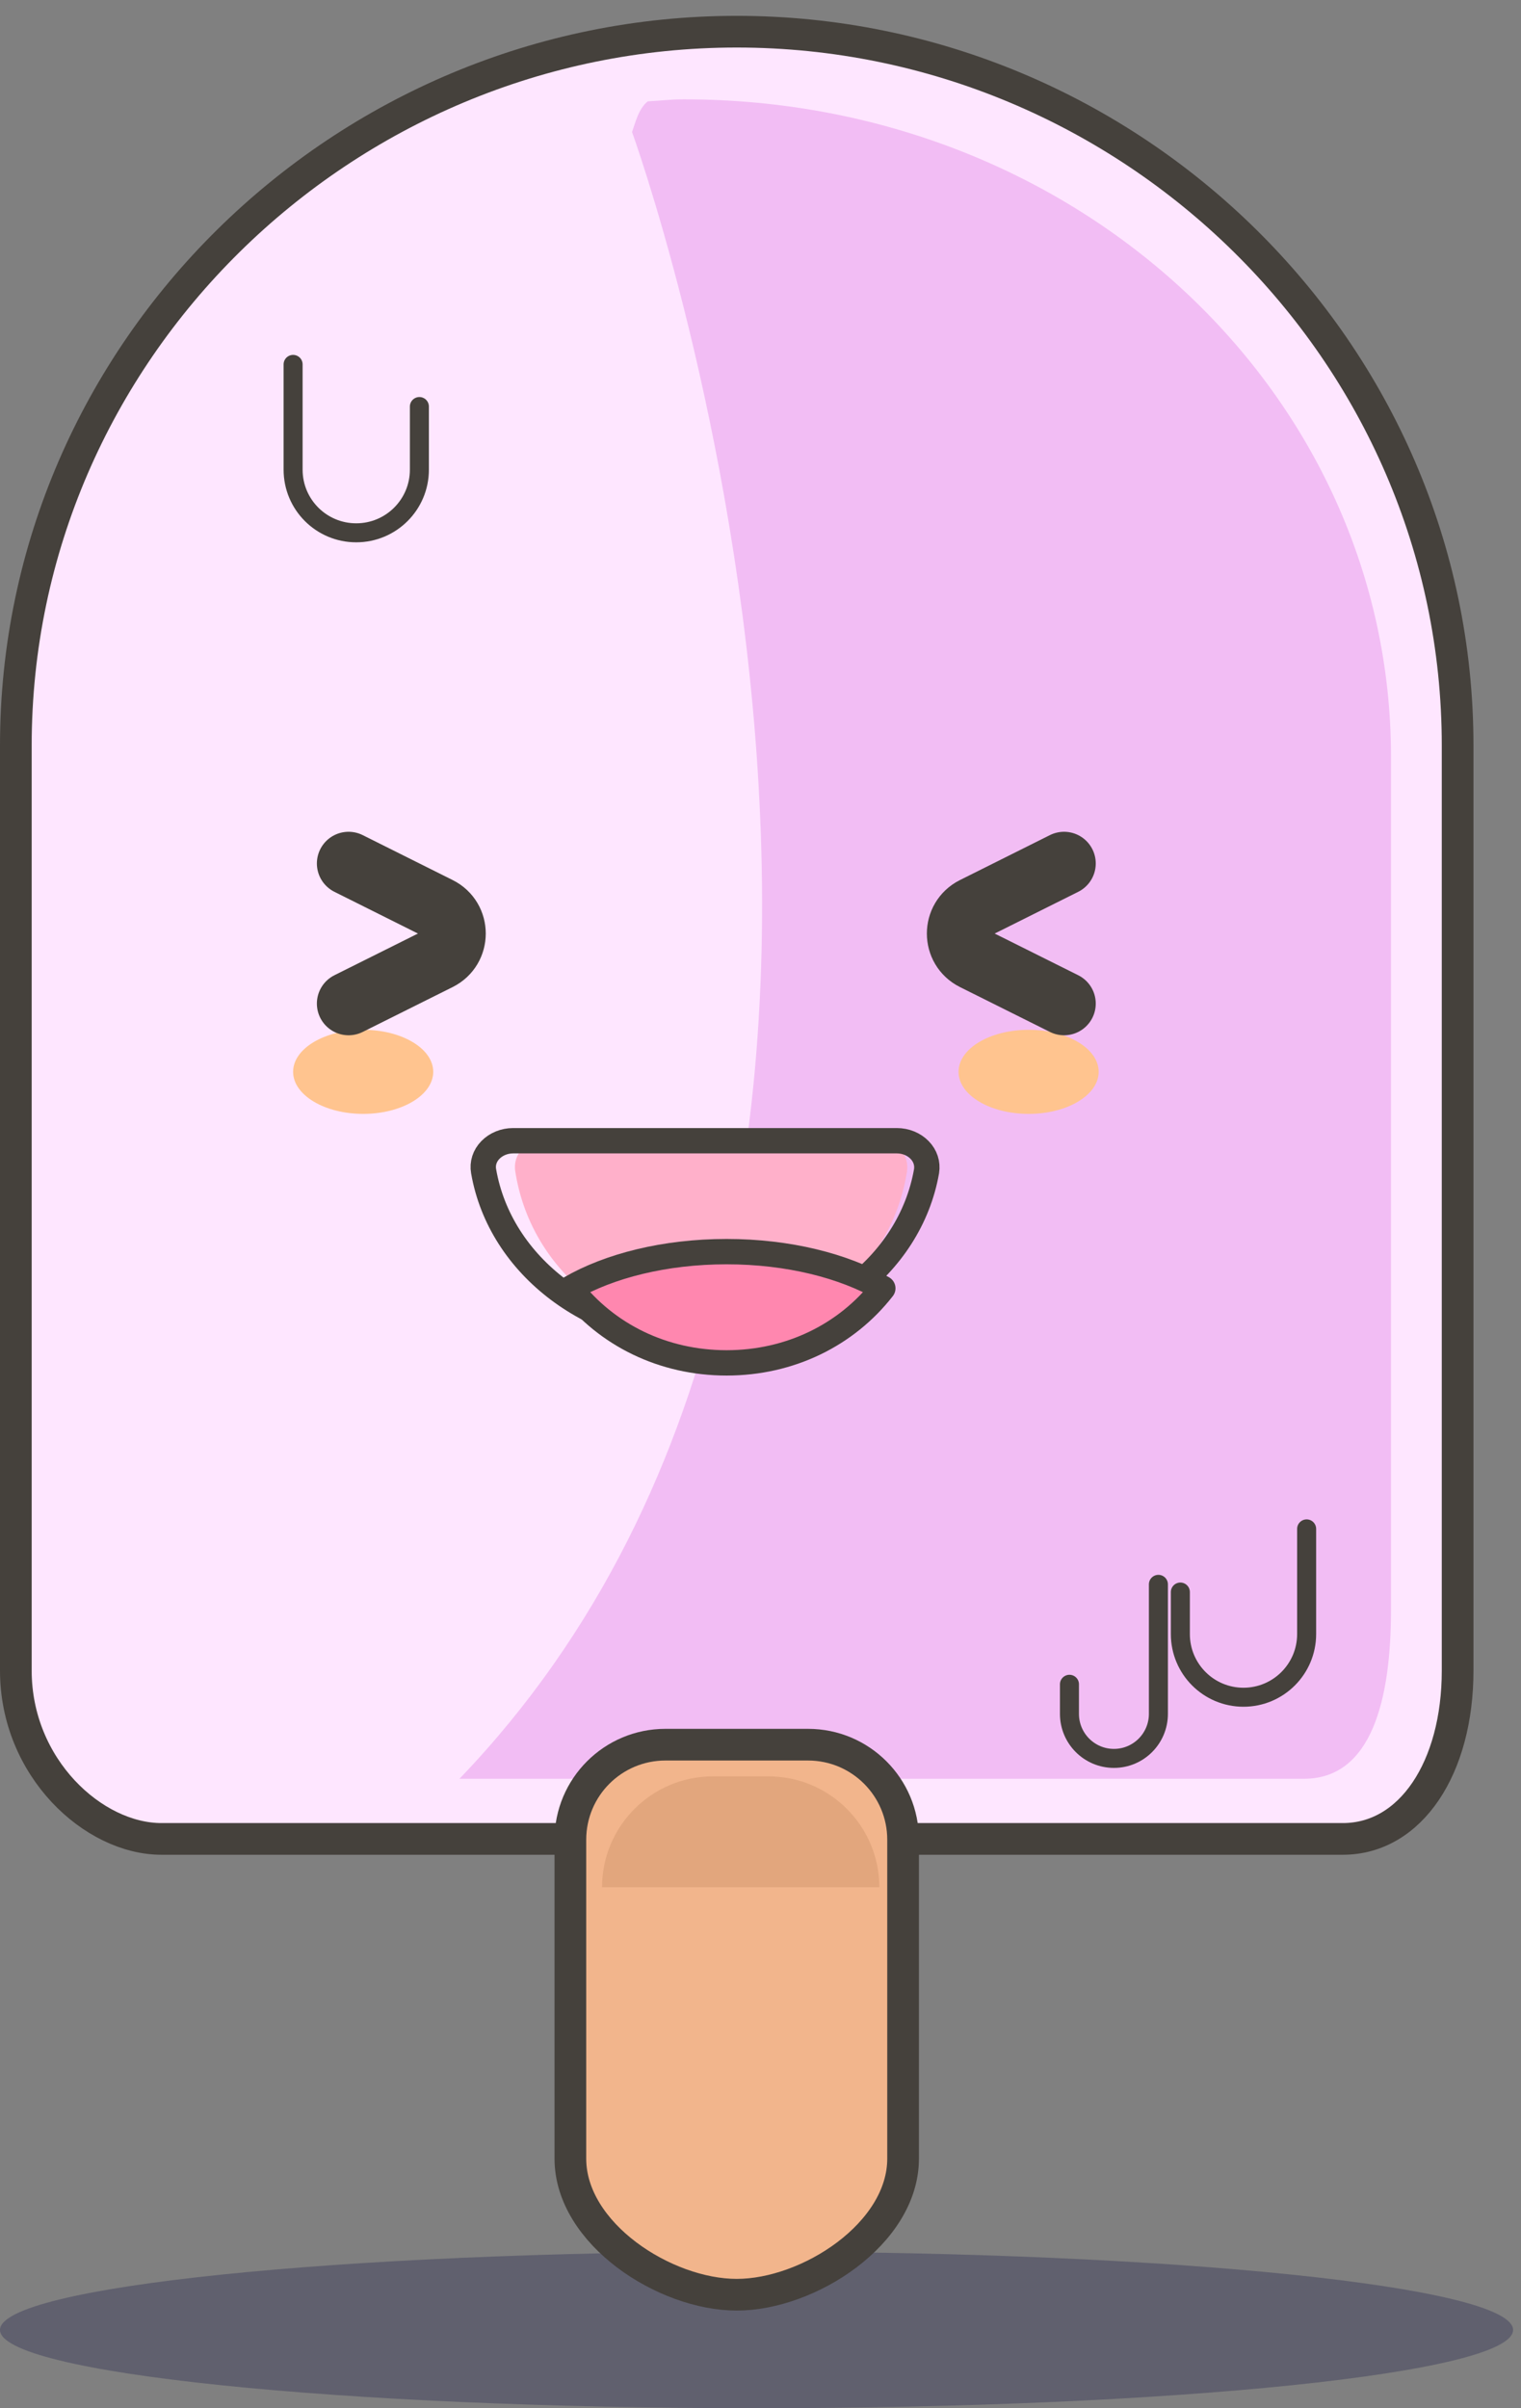 <svg xmlns="http://www.w3.org/2000/svg" width="48" height="76" viewBox="0 0 48 76">
  <rect x="0" y="0" width="48" height="76" fill="#808080" stroke="none"/>
  <g fill="none" fill-rule="evenodd" transform="translate(0 1)">
    <path fill="#FEE6FF" d="M23.25,0 C10.811,0 0.5,10.087 0.5,22.526 L0.5,51.723 C0.5,54.787 2.948,57.034 5.094,57.034 L42.377,57.034 C44.523,57.034 46,54.787 46,51.723 L46,22.526 C46,10.087 35.689,0 23.25,0"/>
    <path stroke="#45413C" stroke-linecap="round" stroke-linejoin="round" d="M23.25,0 C10.811,0 0.5,10.087 0.5,22.526 L0.5,51.723 C0.5,54.787 2.948,57.034 5.094,57.034 L42.377,57.034 C44.523,57.034 46,54.787 46,51.723 L46,22.526 C46,10.087 35.689,0 23.25,0 Z"/>
    <path fill="#F2BDF4" d="M41.151,55.136 C43.296,55.136 43.898,52.617 43.898,49.794 L43.898,22.892 C43.898,11.431 34.026,2.135 21.586,2.135 C21.127,2.135 20.895,2.176 20.441,2.199 C20.149,2.43 20.044,2.898 19.946,3.165 C19.946,3.165 32.136,36.777 14.5,55.136 L41.151,55.136 Z"/>
    <path fill="#151444" d="M47.75,72.53 C47.75,73.894 37.061,75 23.875,75 C10.689,75 0,73.894 0,72.53 C0,71.167 10.689,70.06 23.875,70.06 C37.061,70.06 47.75,71.167 47.75,72.53" opacity=".3"/>
    <path fill="#F2B58C" d="M18,57.06 L18,67.124 C18,69.495 20.984,71.419 23.25,71.419 C25.516,71.419 28.5,69.495 28.5,67.124 L28.5,57.06 C28.5,55.403 27.157,54.06 25.5,54.06 L21,54.06 C19.343,54.06 18,55.403 18,57.06 Z"/>
    <path stroke="#45413C" d="M18,57.06 L18,67.124 C18,69.495 20.984,71.419 23.25,71.419 C25.516,71.419 28.5,69.495 28.5,67.124 L28.5,57.06 C28.5,55.403 27.157,54.06 25.5,54.06 L21,54.06 C19.343,54.06 18,55.403 18,57.06 Z"/>
    <path fill="#E2A67D" d="M19,58.56 L27.75,58.56 L27.75,58.56 C27.75,56.627 26.183,55.06 24.25,55.06 L22.5,55.06 C20.567,55.06 19,56.627 19,58.56 Z"/>
    <path fill="#FFC48F" d="M34.672 32.825C34.672 33.558 33.682 34.153 32.462 34.153 31.239 34.153 30.25 33.558 30.25 32.825 30.25 32.093 31.239 31.5 32.462 31.5 33.682 31.5 34.672 32.093 34.672 32.825M9.25 32.825C9.25 33.558 10.241 34.153 11.462 34.153 12.684 34.153 13.672 33.558 13.672 32.825 13.672 32.093 12.684 31.5 11.462 31.5 10.241 31.5 9.25 32.093 9.25 32.825"/>
    <path fill="#FFB0CA" d="M17.083,35 C16.84,35 16.609,35.108 16.451,35.291 C16.292,35.474 16.222,35.719 16.26,35.962 C16.721,38.96 19.311,41.191 22.441,41.191 C25.569,41.191 28.16,38.96 28.624,35.962 C28.659,35.719 28.589,35.474 28.43,35.291 C28.272,35.108 28.04,35 27.796,35 L17.083,35 Z"/>
    <path stroke="#45413C" stroke-linecap="round" stroke-linejoin="round" stroke-width=".8" d="M16.192,35 C15.917,35 15.655,35.108 15.477,35.291 C15.297,35.474 15.218,35.719 15.262,35.962 C15.782,38.96 18.71,41.191 22.25,41.191 C25.786,41.191 28.716,38.96 29.24,35.962 C29.28,35.719 29.2,35.474 29.02,35.291 C28.842,35.108 28.579,35 28.304,35 L16.192,35 Z"/>
    <path fill="#FF87AF" d="M27.86,39.658 C26.634,38.95 24.883,38.5 22.93,38.5 C20.975,38.5 19.223,38.95 18,39.658 C19.145,41.127 20.924,42.011 22.93,42.011 C24.935,42.011 26.715,41.127 27.86,39.658"/>
    <path stroke="#45413C" stroke-linecap="round" stroke-linejoin="round" stroke-width=".8" d="M27.86,39.658 C26.634,38.95 24.883,38.5 22.93,38.5 C20.975,38.5 19.223,38.95 18,39.658 C19.145,41.127 20.924,42.011 22.93,42.011 C24.935,42.011 26.715,41.127 27.86,39.658 Z"/>
    <path stroke="#45413C" stroke-linecap="round" stroke-linejoin="round" stroke-width="2" d="M33.58 26.25L30.74 27.669C30.087 27.997 30.087 28.927 30.74 29.255L33.58 30.672M11 26.25L13.84 27.669C14.493 27.997 14.493 28.927 13.84 29.255L11 30.672"/>
    <path stroke="#45413C" stroke-linecap="round" stroke-linejoin="round" stroke-width=".6" d="M13.235 11.83L13.235 13.823C13.235 14.924 12.342 15.815 11.242 15.815 10.141 15.815 9.25 14.924 9.25 13.823L9.25 10.5M41.235 47.25L41.235 50.57C41.235 51.67 40.342 52.563 39.242 52.563 38.141 52.563 37.25 51.67 37.25 50.57L37.25 49.243M36.557 49L36.557 53.088C36.557 53.863 35.929 54.493 35.154 54.493 34.378 54.493 33.75 53.863 33.75 53.088L33.75 52.154"/>
  </g>
</svg>
